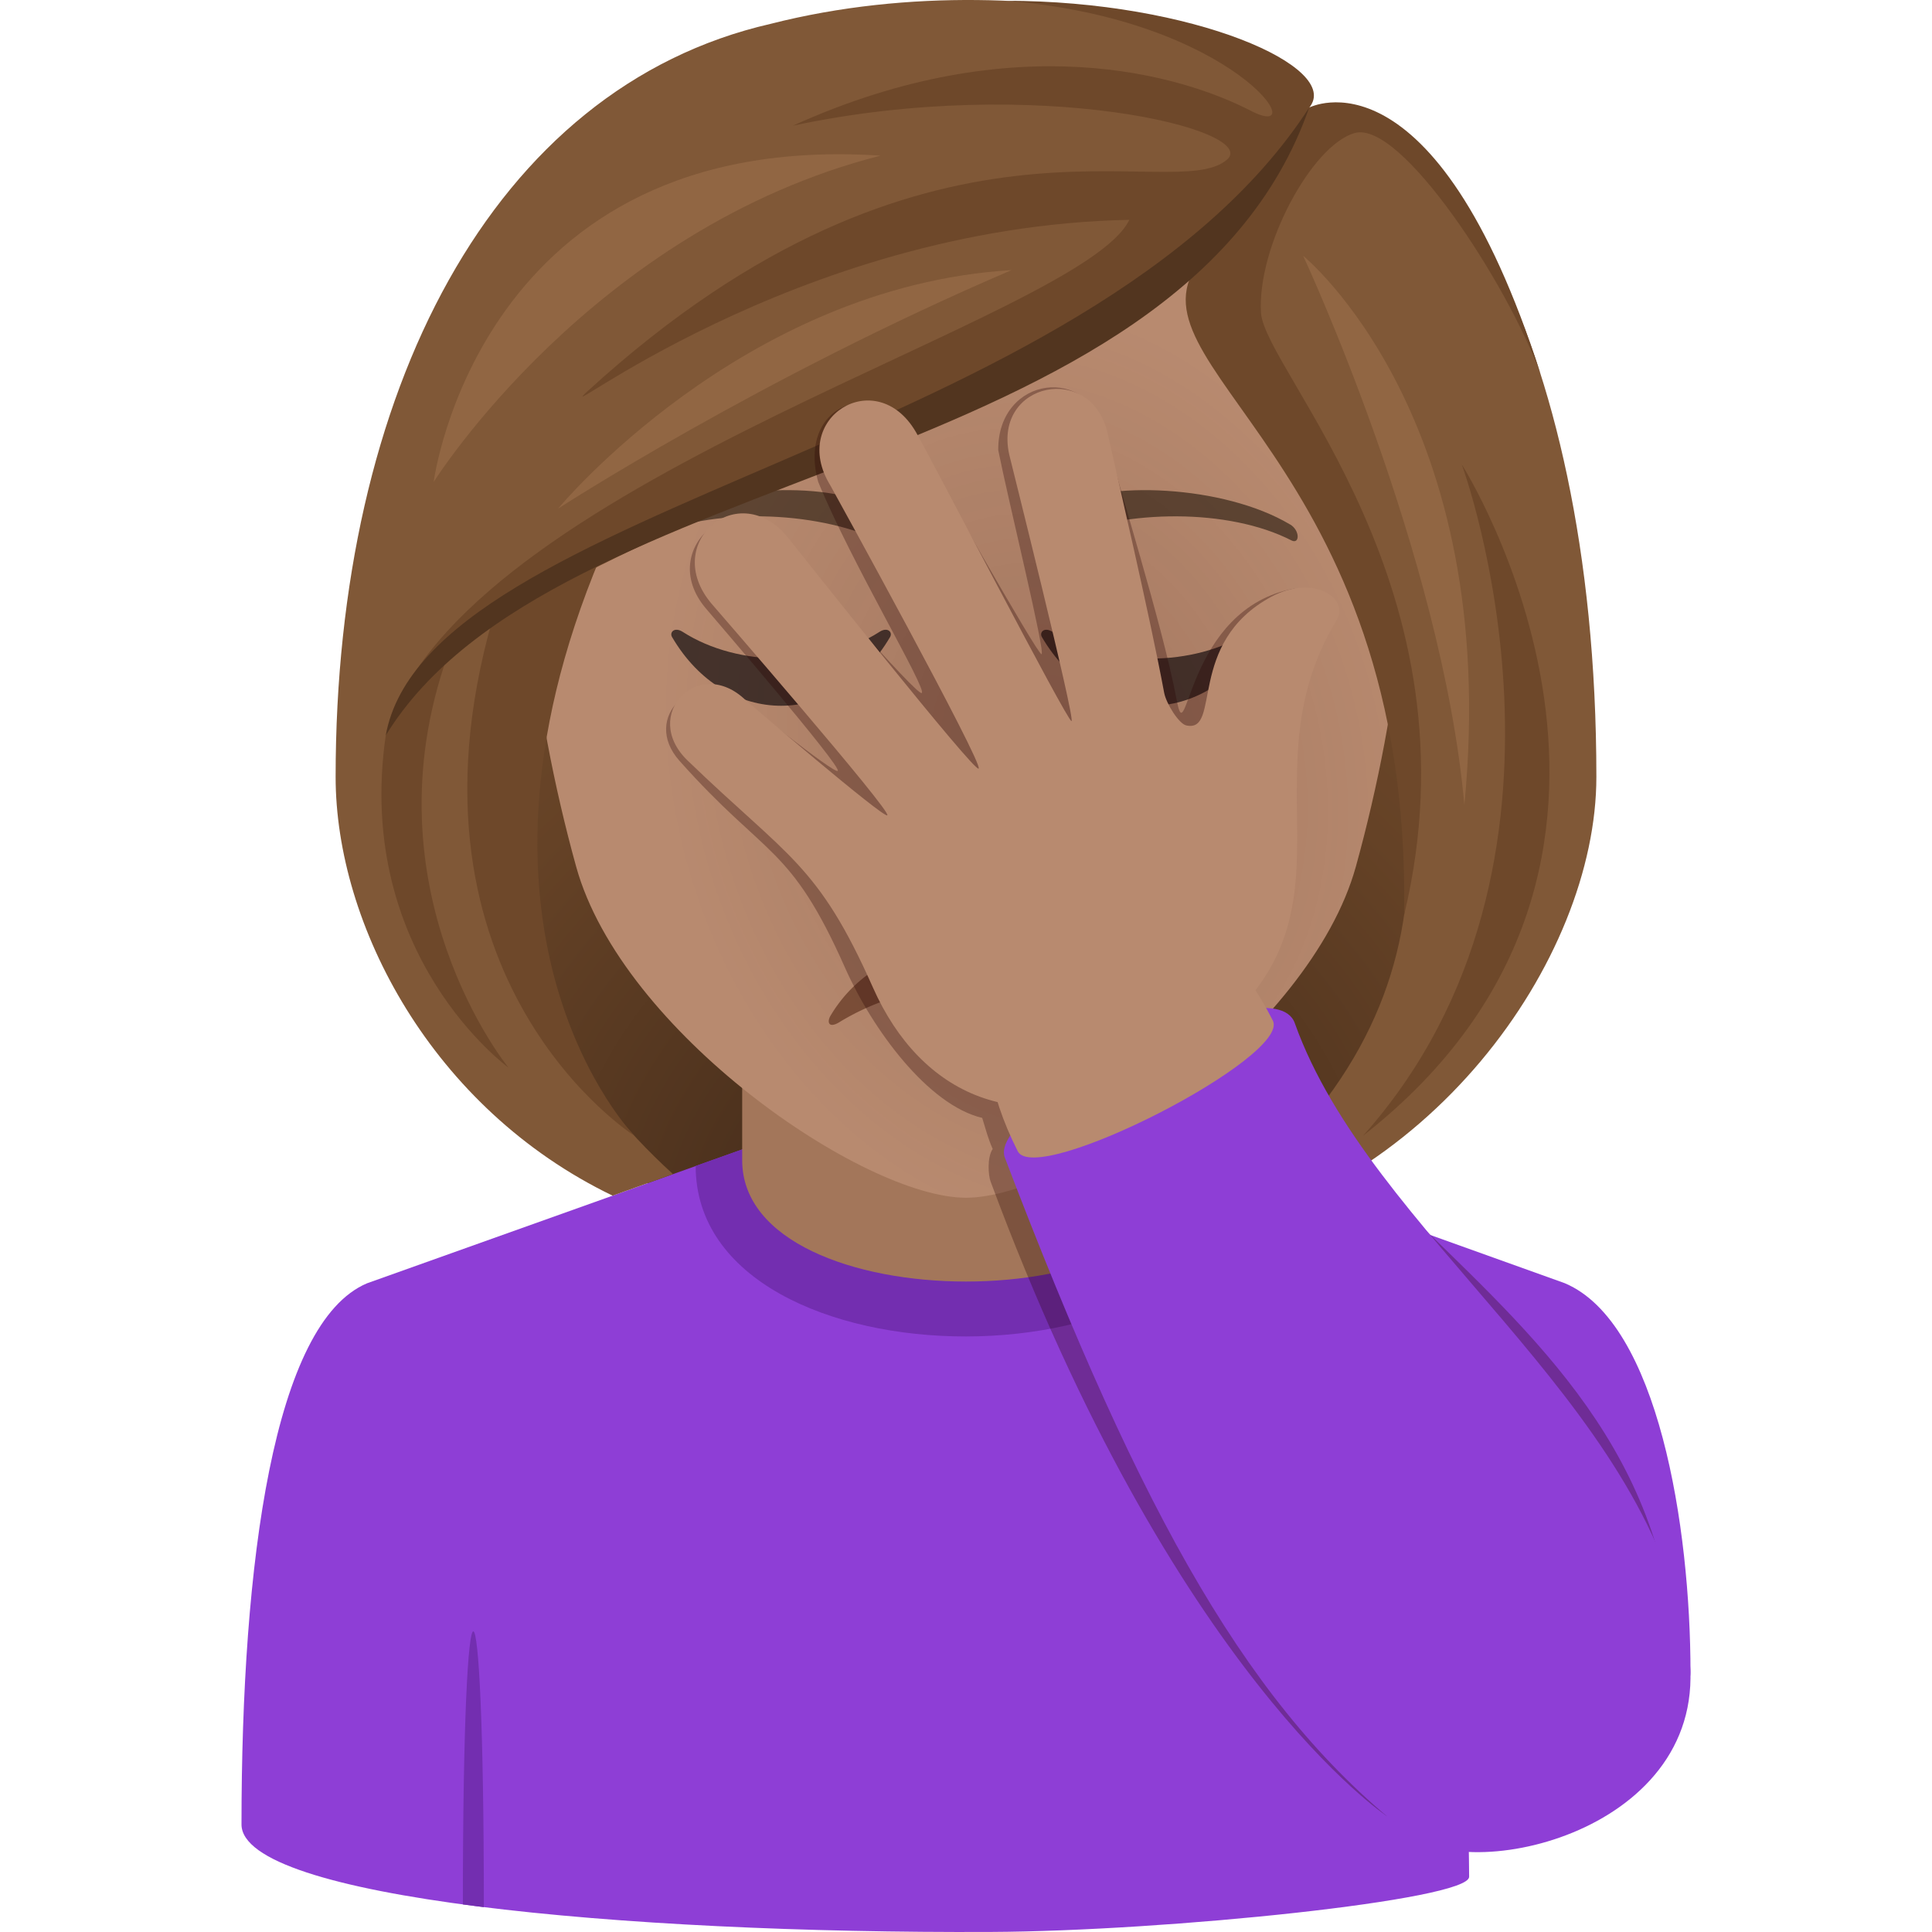 <svg xmlns="http://www.w3.org/2000/svg" xml:space="preserve" style="enable-background:new 0 0 64 64" viewBox="0 0 64 64"><radialGradient id="a" cx="40.269" cy="41.764" r="26.662" gradientTransform="translate(-8.211)" gradientUnits="userSpaceOnUse"><stop offset="0" style="stop-color:#382415"/><stop offset=".294" style="stop-color:#4c311d"/><stop offset=".732" style="stop-color:#654226"/><stop offset="1" style="stop-color:#6e482a"/></radialGradient><path d="M38.96 41.068C52.881 35.5 51.49 18.794 51.49 18.794H12.51S11.118 35.5 25.038 41.067c0 0 2.786.696 6.96.696 4.178 0 6.961-.696 6.961-.696z" style="fill:url(#a)"/><path d="m51.842 42.51-12.63-4.528-14.425.023-12.629 4.506C9.065 43.822 8 51.76 8 60.437c0 2.43 12.559 3.617 24.829 3.561 5.795-.026 15.838-1.056 15.838-1.827 0-.547-.04-2.187-.017-2.19 4.369-.594 7.35-3.413 7.35-4.58 0-4.813-1.065-11.578-4.158-12.89z" style="fill:#8e3ed6"/><path d="m24.787 38.005-1.742.619c0 7.544 17.91 7.524 17.91-.02l-1.742-.621-14.426.022z" style="fill:#732eb0"/><path d="M24.586 32.798v5.64c0 5.353 14.828 5.353 14.828 0v-5.64H24.586z" style="fill:#a3765a"/><path d="m16.028 63.177-.695-.09c0-12.122.695-12.032.695.09z" style="fill:#732eb0"/><path d="M32 2.088c-10.102 0-14.967 8.227-14.36 18.805.125 2.125.717 5.192 1.447 7.82C20.602 34.176 28.596 39.677 32 39.677c3.403 0 11.397-5.501 12.913-10.964.73-2.628 1.322-5.695 1.447-7.82C46.966 10.315 42.103 2.088 32 2.088z" style="fill:#b88a6f"/><path d="M42.734 17.373c-2.195-1.308-6.132-1.468-7.689-.577-.33.18-.242 1.125.044 1.007 2.221-.925 5.607-.971 7.692.099.279.141.285-.339-.047-.53zm-21.469 0c2.195-1.308 6.13-1.468 7.691-.577.33.18.242 1.125-.045 1.007-2.223-.925-5.604-.973-7.692.099-.28.141-.285-.339.046-.53z" style="fill:#5e4533"/><path d="M29.13 20.934c-1.833 1.176-4.677 1.176-6.51 0-.28-.181-.447.014-.359.166 1.78 3.039 5.446 3.039 7.225 0 .09-.152-.078-.347-.357-.166zm12.25 0c-1.833 1.176-4.677 1.176-6.51 0-.28-.181-.445.014-.358.166 1.78 3.039 5.446 3.039 7.225 0 .09-.152-.078-.347-.357-.166z" style="fill:#45332c"/><path d="M27.803 33.862a8.061 8.061 0 0 1 8.393 0c.362.22.407-.017.295-.208-1.891-3.203-7.092-3.203-8.983 0-.111.19-.069.429.295.208z" style="fill:#7d5039"/><path d="M34.27 27.733c-.24-.169-.804.09-2.271.09-1.466 0-2.03-.259-2.27-.09-.289.202.17 1.117 2.27 1.117s2.561-.914 2.271-1.117z" style="fill:#8c5f44"/><radialGradient id="b" cx="34.688" cy="25.445" r="12.506" gradientTransform="matrix(.959 -.284 .358 1.208 -7.677 4.556)" gradientUnits="userSpaceOnUse"><stop offset="0" style="stop-color:#260000;stop-opacity:.5"/><stop offset="1" style="stop-color:#260000;stop-opacity:0"/></radialGradient><path d="M32 2.088c-10.102 0-14.967 8.227-14.36 18.805.125 2.125.717 5.192 1.447 7.82C20.602 34.176 28.596 39.677 32 39.677c3.403 0 11.397-5.501 12.913-10.964.73-2.628 1.322-5.695 1.447-7.82C46.966 10.315 42.103 2.088 32 2.088z" style="opacity:.3;fill:url(#b);enable-background:new"/><path d="M43.368 3.565C44.523 1.92 34.752-1.559 25.528.79c-9.215 2.11-14.41 12.204-14.41 24.945 0 4.89 3.181 10.98 9.176 13.873l2-.714c-6.877-6.258-5.324-12.597-2.823-20.1 6.92-4.006 14.75-4.95 20.186-9.744-.696 2.088 2.988 4.721 4.872 9.745 2.86 7.627 4.333 15.342-5.57 22.273 8.355-1.392 13.923-9.28 13.923-15.333 0-15.061-5.82-23.235-9.514-22.17z" style="fill:#805837"/><path d="M43.368 3.565C44.478 2.238 39.54.026 33.318.026c7.635.603 10.237 4.74 8.119 3.645-2.258-1.166-7.778-2.858-15.171.492 8.09-1.721 15.53.159 14.373 1.132-1.827 1.538-9.879-2.649-21.155 7.646C17.93 14.359 26.247 7.5 37.41 7.282c-1.553 3.266-21.408 8.443-24.488 16.56 5.169-7.377 26.964-10.118 30.445-20.277zm5.056 11.822s4.84 13.131-3.27 22.235c11.619-9.104 3.27-22.235 3.27-22.235z" style="fill:#6e482a"/><path d="M19.904 18.418s-1.978.36-3.596 2.116c-3.385 11.956 4.705 17.088 4.705 17.088s-6.417-6.583-1.109-19.204z" style="fill:#6e482a"/><path d="M14.843 21.67s-.93.365-2.065 2.692c-1.053 7.29 4.065 11.003 4.065 11.003s-4.799-5.863-2-13.694zm36.185-9.297c-3.53-10.985-7.66-8.808-7.66-8.808S41.382 7.285 39.8 8.59c-2.857 3.51 6.969 6.519 6.713 21.722 2.597-10.802-4.624-18.024-4.741-19.953-.132-2.186 1.685-5.548 3.1-5.951 1.538-.438 5.058 4.989 6.156 7.965z" style="fill:#6e482a"/><path d="M12.778 24.362c5.591-9.121 26.29-8.505 30.59-20.797-7.25 11.213-29.204 13.082-30.59 20.797z" style="fill:#52351f"/><path d="M43.169 8.474s4.586 9.832 5.34 18.186c1.247-12.844-5.34-18.186-5.34-18.186zM18.485 16.85s6.671-4.329 15.023-7.902c-8.94.536-15.023 7.903-15.023 7.903zm-4.119-.884s5.242-8.374 14.802-10.81c-13.3-.87-14.802 10.81-14.802 10.81z" style="fill:#916643"/><path d="M54.803 51.007c-3.734-11.72-20.459-13.382-11.915-31.513-3.632.652-3.555 5.567-3.909 3.693-.485-2.584-2.045-7.438-2.336-8.763-.522-2.399-3.597-1.97-3.575.487.341 1.704 1.573 6.726 1.434 6.76-.131.027-3.676-6.266-4.153-7.081-1.32-2.264-3.955-1.188-3.245 1.372 1.102 2.697 3.63 6.892 3.428 6.995-.17.086-4.036-4.347-4.594-5.092-1.447-1.931-4.245.273-2.564 2.28.063.077 4.561 5.298 4.376 5.393-.154.079-3.228-2.4-3.228-2.4-1.514-1.03-3.306.617-2.011 2.068 2.885 3.24 3.664 2.752 5.49 6.869.898 2.023 2.741 4.532 4.536 4.957.113.357.18.65.347 1.029-.187.278-.147.872-.07 1.077 6.065 16.36 13.123 21.02 13.123 21.02 8.712-1.094 9.916-5.856 8.866-9.151z" style="opacity:.3;fill:#260000;enable-background:new"/><path d="M33.286 38.346c-.637-1.676 8.87-6.518 9.605-4.454 2.493 6.988 11.605 12.442 13.018 20.623 1.034 5.985-7.03 7.96-9.23 6.248-5.2-4.05-8.8-10.358-13.393-22.417z" style="fill:#8e3ed6"/><path d="M42.164 33.807c.608 1.202-7.846 5.53-8.451 4.328-3.994-7.908 4.6-11.96 8.451-4.328z" style="fill:#b88a6f"/><path d="M42.114 19.768c-2.837 1.53-1.636 4.524-2.819 4.262-.242-.054-.66-.718-.73-1.078-.48-2.582-1.576-7.246-1.868-8.572-.523-2.397-3.79-1.728-3.267.67.027.12 2.204 8.803 2.065 8.837-.132.028-4.677-8.758-5.155-9.576-1.32-2.263-4.206-.464-2.835 1.767.055.092 5.113 9.281 4.912 9.384-.172.086-5.723-6.91-6.304-7.639-1.634-2.046-4.233.157-2.552 2.163.064.076 6.017 6.93 5.831 7.023-.154.08-4.688-3.812-4.688-3.812-1.562-1.509-3.492.486-1.927 1.996 3.32 3.205 4.313 3.406 6.14 7.52 1.59 3.582 4.874 5.045 8.834 3.025 8.656-4.418 3.044-9.429 6.523-15.192.436-.713-.746-1.54-2.16-.778z" style="fill:#b88a6f"/></svg>
